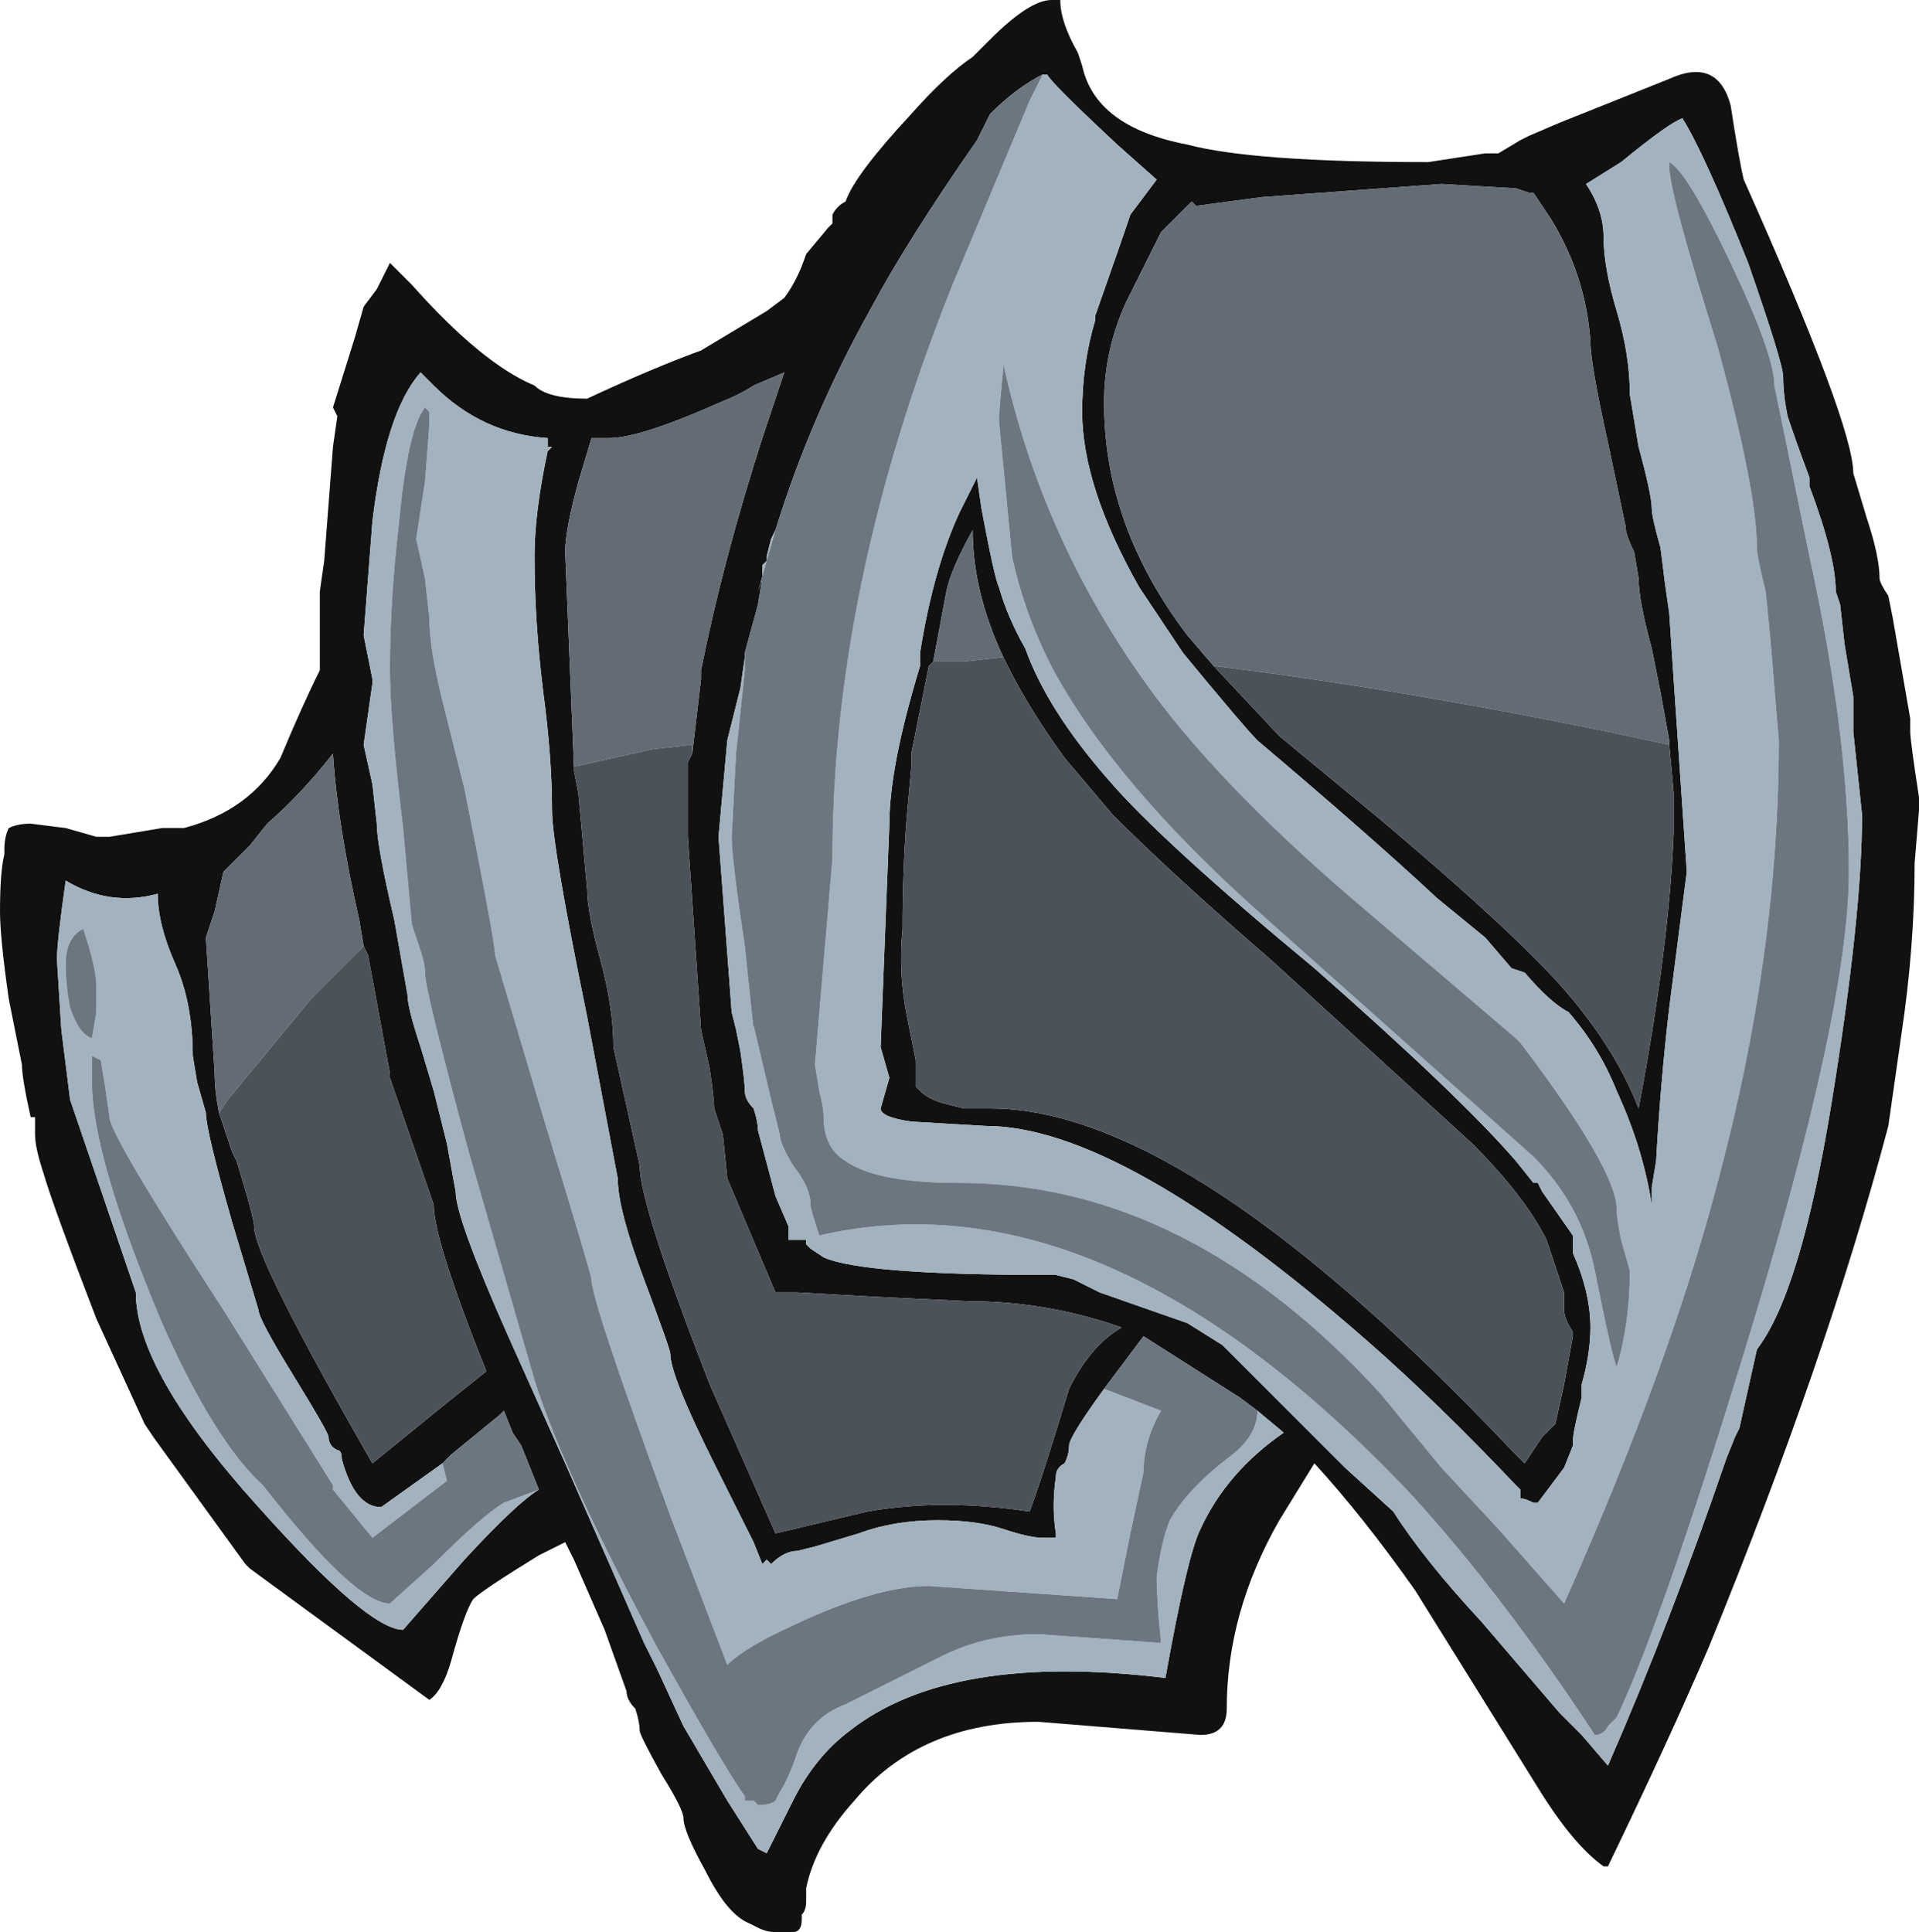<?xml version="1.0" encoding="UTF-8" standalone="no"?>
<svg xmlns:ffdec="https://www.free-decompiler.com/flash" xmlns:xlink="http://www.w3.org/1999/xlink" ffdec:objectType="frame" height="154.35px" width="153.3px" xmlns="http://www.w3.org/2000/svg">
  <g transform="matrix(1.0, 0.0, 0.0, 1.0, 79.1, 155.4)">
    <use ffdec:characterId="452" height="22.05" transform="matrix(7.0, 0.0, 0.0, 7.0, -79.1, -155.4)" width="21.9" xlink:href="#shape0"/>
  </g>
  <defs>
    <g id="shape0" transform="matrix(1.0, 0.0, 0.0, 1.0, 11.3, 22.2)">
      <path d="M1.0 -21.6 L1.05 -21.45 Q1.2 -20.75 2.25 -20.55 3.0 -20.35 5.0 -20.35 L5.65 -20.45 5.8 -20.45 6.05 -20.6 6.15 -20.65 6.5 -20.8 7.75 -21.3 Q8.3 -21.55 8.45 -21.0 8.55 -20.35 8.6 -20.15 9.85 -17.35 9.85 -16.8 L10.0 -16.3 Q10.15 -15.85 10.15 -15.6 10.15 -15.55 10.25 -15.4 L10.3 -15.15 10.5 -14.0 10.5 -13.85 Q10.5 -13.75 10.6 -13.1 L10.6 -12.95 10.55 -12.35 Q10.55 -11.4 10.4 -10.4 L10.25 -9.35 Q9.55 -6.7 8.2 -3.4 7.75 -2.35 7.05 -0.9 L7.0 -0.9 Q6.65 -1.15 6.25 -1.8 L4.85 -4.05 Q4.25 -4.9 3.7 -5.5 L3.3 -4.85 Q2.7 -3.8 2.7 -2.7 2.7 -2.4 2.4 -2.4 L0.55 -2.55 Q-0.8 -2.55 -1.55 -1.65 -2.0 -1.15 -2.1 -0.65 L-2.1 -0.5 Q-2.1 -0.4 -2.15 -0.35 L-2.15 -0.3 Q-2.15 -0.15 -2.25 -0.15 L-2.45 -0.15 Q-2.55 -0.15 -2.65 -0.2 L-2.75 -0.25 Q-3.0 -0.35 -3.25 -0.85 -3.5 -1.3 -3.5 -1.45 -3.5 -1.55 -3.75 -1.95 -4.0 -2.4 -4.0 -2.45 -4.0 -2.55 -4.05 -2.7 -4.15 -2.8 -4.15 -2.9 L-4.4 -3.6 -4.75 -4.4 -4.85 -4.6 -5.15 -4.45 Q-5.8 -4.05 -5.9 -3.95 -6.0 -3.8 -6.15 -3.25 -6.25 -2.9 -6.4 -2.8 L-8.45 -4.3 -8.5 -4.35 -9.55 -5.8 -9.65 -5.95 -10.2 -7.15 Q-10.7 -8.45 -10.8 -8.8 -10.9 -9.1 -10.9 -9.25 L-10.9 -9.45 -10.95 -9.45 Q-11.05 -9.9 -11.05 -10.05 L-11.2 -10.8 Q-11.3 -11.5 -11.3 -11.8 -11.3 -12.25 -11.25 -12.45 L-11.25 -12.5 Q-11.25 -12.65 -11.2 -12.75 -11.1 -12.8 -10.95 -12.8 L-10.55 -12.75 -10.2 -12.65 -10.05 -12.65 -9.45 -12.75 -9.2 -12.75 Q-8.45 -12.95 -8.1 -13.55 -7.85 -14.15 -7.65 -14.55 L-7.65 -15.45 -7.6 -15.8 -7.5 -17.1 -7.45 -17.45 -7.5 -17.55 -7.25 -18.35 -7.15 -18.7 -7.0 -18.9 -6.85 -19.2 -6.6 -18.95 Q-5.8 -18.05 -5.2 -17.8 -5.05 -17.65 -4.6 -17.65 -3.85 -18.0 -3.3 -18.2 L-2.55 -18.65 -2.35 -18.8 Q-2.2 -19.0 -2.1 -19.3 L-1.85 -19.6 -1.8 -19.65 -1.8 -19.75 Q-1.75 -19.85 -1.65 -19.9 -1.55 -20.2 -0.9 -20.9 -0.5 -21.35 -0.2 -21.55 L0.0 -21.75 Q0.45 -22.2 0.7 -22.2 L0.8 -22.2 Q0.8 -21.95 1.0 -21.6 M-2.8 -14.75 L-2.8 -14.7 -2.85 -14.35 -3.0 -13.75 -3.1 -12.65 -2.95 -10.65 -2.9 -10.45 -2.85 -10.2 Q-2.8 -9.85 -2.8 -9.75 -2.8 -9.65 -2.7 -9.55 -2.65 -9.4 -2.65 -9.3 L-2.45 -8.55 -2.3 -8.2 -2.3 -8.05 -2.1 -8.05 -2.1 -8.0 -2.05 -7.95 -1.9 -7.85 Q-1.45 -7.65 0.65 -7.65 L0.75 -7.65 0.95 -7.6 1.25 -7.45 2.25 -7.1 2.65 -6.85 4.05 -5.45 4.6 -4.95 Q4.95 -4.4 5.6 -3.7 L6.5 -2.65 6.75 -2.4 7.05 -2.05 Q7.75 -3.65 8.4 -5.55 L8.5 -5.8 8.55 -5.9 8.75 -6.8 Q9.25 -7.45 9.6 -9.6 9.95 -11.75 9.95 -12.9 L9.85 -13.85 9.85 -14.25 9.75 -14.85 9.7 -15.3 9.65 -15.45 Q9.65 -15.85 9.35 -16.65 L9.35 -16.75 Q9.2 -17.15 9.1 -17.45 9.05 -17.7 9.05 -17.9 9.05 -18.05 8.65 -19.2 8.15 -20.45 7.9 -20.85 7.75 -20.8 7.2 -20.35 L6.8 -20.1 Q7.0 -19.8 7.0 -19.5 7.0 -19.15 7.15 -18.65 7.3 -18.15 7.3 -17.7 L7.4 -17.1 Q7.55 -16.55 7.55 -16.4 7.55 -16.3 7.65 -15.95 L7.7 -15.55 7.75 -15.2 7.8 -14.45 7.95 -12.25 7.75 -10.7 Q7.65 -9.85 7.6 -8.95 L7.55 -8.65 7.55 -8.45 Q7.45 -9.1 7.15 -9.75 6.95 -10.25 6.6 -10.65 6.4 -10.75 6.1 -11.1 L5.95 -11.15 5.65 -11.5 5.1 -11.95 Q4.35 -12.65 3.05 -13.75 2.9 -13.9 2.2 -14.75 L1.7 -15.5 Q1.05 -16.65 1.05 -17.5 1.05 -18.05 1.2 -18.55 L1.2 -18.6 Q1.5 -19.45 1.6 -19.75 L1.9 -20.15 1.45 -20.55 Q0.7 -21.25 0.65 -21.35 L0.6 -21.35 Q0.3 -21.2 0.0 -20.9 L-0.15 -20.6 Q-0.95 -19.45 -1.35 -18.7 -2.05 -17.45 -2.45 -16.15 L-2.5 -16.05 -2.55 -15.85 -2.55 -15.8 -2.6 -15.75 -2.6 -15.6 -2.65 -15.3 -2.8 -14.75 M7.75 -13.7 L7.75 -13.75 7.65 -14.3 7.55 -14.8 Q7.4 -15.35 7.4 -15.6 L7.35 -15.9 Q7.25 -16.1 7.25 -16.2 L7.05 -17.15 Q6.85 -18.05 6.85 -18.3 6.8 -19.05 6.4 -19.7 L6.2 -20.0 6.15 -20.0 6.0 -20.05 5.15 -20.1 3.1 -19.95 2.35 -19.85 2.3 -19.9 1.95 -19.55 1.55 -18.75 Q1.3 -18.2 1.3 -17.6 1.3 -16.2 2.25 -14.95 L2.55 -14.6 3.3 -13.8 4.45 -12.85 Q6.05 -11.5 6.6 -10.85 7.15 -10.2 7.4 -9.55 7.75 -11.4 7.8 -12.7 L7.8 -13.15 7.75 -13.7 M0.1 -15.5 Q0.2 -15.15 0.4 -14.8 0.65 -14.1 1.35 -13.3 1.95 -12.6 3.7 -11.15 5.35 -9.7 6.0 -8.95 L6.2 -8.7 6.25 -8.7 6.3 -8.6 6.65 -8.1 6.65 -7.9 Q6.85 -7.45 6.85 -7.05 6.85 -6.75 6.75 -6.4 L6.75 -6.25 Q6.65 -5.85 6.65 -5.75 L6.65 -5.7 6.55 -5.45 6.25 -5.05 6.2 -5.05 Q6.1 -5.1 6.05 -5.1 L6.05 -5.2 6.0 -5.25 Q5.1 -6.2 4.3 -6.9 1.5 -9.35 -0.05 -9.35 L-0.9 -9.4 Q-1.25 -9.45 -1.25 -9.55 L-1.15 -9.9 -1.25 -10.25 -1.15 -12.8 Q-1.15 -13.45 -0.8 -14.6 L-0.8 -14.75 Q-0.65 -15.7 -0.35 -16.35 L-0.15 -16.75 -0.1 -16.4 Q0.05 -15.6 0.1 -15.5 M-0.65 -14.65 L-0.7 -14.6 -0.9 -13.6 -0.9 -13.45 -0.95 -12.9 Q-1.0 -12.3 -1.0 -11.6 -1.05 -11.1 -0.95 -10.6 L-0.85 -10.1 -0.85 -9.8 -0.8 -9.75 Q-0.7 -9.65 -0.5 -9.6 L-0.3 -9.55 0.0 -9.55 Q1.7 -9.55 4.2 -7.35 5.0 -6.65 5.95 -5.65 L6.1 -5.5 6.3 -5.8 6.45 -5.95 6.55 -6.4 6.65 -6.95 6.65 -7.0 Q6.55 -7.15 6.55 -7.25 L6.55 -7.45 6.35 -8.05 Q6.1 -8.55 5.5 -9.15 L3.2 -11.25 Q2.1 -12.2 1.4 -12.9 L0.85 -13.55 Q0.45 -14.1 0.2 -14.6 L0.15 -14.7 Q-0.2 -15.45 -0.2 -16.15 -0.45 -15.7 -0.5 -15.45 L-0.65 -14.65 M1.3 -6.35 Q0.9 -5.8 0.9 -5.7 0.9 -5.6 0.85 -5.5 0.75 -5.45 0.75 -5.35 0.7 -5.0 0.75 -4.7 L0.75 -4.65 Q0.7 -4.65 0.6 -4.65 0.45 -4.65 0.15 -4.75 -0.15 -4.85 -0.6 -4.85 -1.1 -4.85 -1.5 -4.7 L-2.0 -4.55 -2.2 -4.5 Q-2.35 -4.5 -2.5 -4.35 L-2.55 -4.4 -2.6 -4.35 -2.7 -4.6 -3.15 -5.5 Q-3.65 -6.5 -3.65 -6.75 -3.65 -6.8 -3.95 -7.6 -4.25 -8.4 -4.25 -8.75 L-4.6 -10.6 Q-5.0 -12.55 -5.0 -12.95 -5.0 -13.55 -5.1 -14.3 -5.2 -15.1 -5.2 -15.85 -5.2 -16.35 -5.05 -17.05 L-5.0 -17.1 -5.05 -17.1 -5.05 -17.2 Q-5.8 -17.25 -6.35 -17.8 L-6.5 -17.95 Q-6.9 -17.5 -7.05 -16.25 L-7.15 -14.95 -7.05 -14.45 -7.05 -14.4 -7.15 -13.7 -7.05 -13.25 -7.0 -12.8 Q-7.0 -12.55 -6.8 -11.7 L-6.65 -10.85 Q-6.65 -10.7 -6.5 -10.25 L-6.35 -9.75 -6.2 -9.15 -6.1 -8.6 Q-6.1 -8.3 -5.5 -6.95 L-4.85 -5.5 -3.95 -3.45 -3.8 -3.15 -3.5 -2.5 -3.0 -1.65 -2.65 -1.1 -2.55 -1.05 -2.25 -1.65 Q-2.0 -2.15 -1.6 -2.45 -0.45 -3.35 2.0 -3.05 2.25 -4.45 2.4 -4.75 2.7 -5.4 3.35 -5.85 L3.05 -6.1 2.85 -6.25 1.75 -6.95 1.3 -6.35 M-4.75 -13.45 L-4.75 -13.4 -4.7 -13.15 -4.6 -12.05 Q-4.6 -11.8 -4.45 -11.25 -4.3 -10.7 -4.3 -10.25 L-4.0 -8.9 Q-4.0 -8.45 -3.2 -6.4 L-2.45 -4.7 -1.4 -4.95 Q-0.55 -5.1 0.45 -4.95 0.6 -5.35 0.9 -6.35 1.15 -6.85 1.5 -7.05 0.65 -7.35 -0.25 -7.35 L-1.3 -7.4 -2.2 -7.45 -2.45 -7.45 -3.0 -8.75 -3.05 -9.25 -3.15 -9.55 Q-3.15 -9.65 -3.2 -10.0 L-3.3 -10.45 -3.45 -12.65 -3.45 -13.5 -3.4 -13.6 -3.3 -14.45 -3.3 -14.55 Q-3.05 -15.8 -2.6 -17.2 L-2.35 -17.95 -2.7 -17.8 Q-2.85 -17.7 -3.1 -17.6 -4.0 -17.2 -4.35 -17.2 L-4.55 -17.2 -4.7 -16.7 Q-4.85 -16.15 -4.85 -15.9 L-4.75 -13.45 M-7.15 -11.4 L-7.2 -11.7 Q-7.45 -12.8 -7.5 -13.6 -7.85 -13.15 -8.25 -12.8 L-8.45 -12.55 -8.75 -12.25 -8.85 -11.8 -8.95 -11.5 -8.85 -9.95 Q-8.85 -9.75 -8.8 -9.5 L-8.65 -9.05 -8.6 -8.95 Q-8.4 -8.3 -8.4 -8.2 -8.4 -7.85 -7.05 -5.5 L-6.25 -6.15 -5.75 -6.55 Q-6.35 -8.05 -6.35 -8.45 L-6.85 -9.9 -6.85 -9.95 -7.1 -11.3 -7.15 -11.4 M-6.25 -5.5 L-6.95 -5.0 Q-7.25 -5.0 -7.4 -5.55 -7.4 -5.65 -7.45 -5.65 -7.55 -5.7 -7.55 -5.8 -7.55 -5.85 -7.95 -6.5 -8.35 -7.15 -8.35 -7.25 L-8.65 -8.25 Q-8.95 -9.3 -8.95 -9.5 L-9.05 -9.85 -9.1 -10.15 Q-9.1 -10.75 -9.3 -11.2 -9.5 -11.65 -9.5 -12.0 -10.05 -11.85 -10.55 -12.15 -10.65 -11.45 -10.65 -11.25 L-10.6 -10.45 -10.5 -9.65 -9.75 -7.45 Q-9.75 -6.55 -8.35 -5.0 -7.1 -3.6 -6.7 -3.6 L-6.0 -4.4 Q-5.4 -5.05 -5.15 -5.2 L-5.35 -5.7 -5.45 -5.85 -5.55 -6.1 -5.6 -6.05 -6.15 -5.6 -6.25 -5.5" fill="#111111" fill-rule="evenodd" stroke="none"/>
      <path d="M2.55 -14.6 L2.25 -14.95 Q1.3 -16.2 1.3 -17.6 1.3 -18.2 1.55 -18.75 L1.95 -19.55 2.3 -19.9 2.35 -19.85 3.1 -19.95 5.15 -20.1 6.0 -20.05 6.15 -20.0 6.2 -20.0 6.4 -19.7 Q6.8 -19.05 6.85 -18.3 6.85 -18.05 7.05 -17.15 L7.25 -16.2 Q7.25 -16.1 7.35 -15.9 L7.4 -15.6 Q7.4 -15.35 7.55 -14.8 L7.65 -14.3 7.75 -13.75 7.75 -13.7 7.05 -13.85 Q4.6 -14.35 2.55 -14.6 M-0.65 -14.65 L-0.5 -15.45 Q-0.45 -15.7 -0.2 -16.15 -0.2 -15.45 0.15 -14.7 L-0.3 -14.65 -0.65 -14.65 M-3.4 -13.6 L-3.4 -13.7 -3.85 -13.65 -4.75 -13.45 -4.85 -15.9 Q-4.85 -16.15 -4.7 -16.7 L-4.55 -17.2 -4.35 -17.2 Q-4.0 -17.2 -3.1 -17.6 -2.85 -17.7 -2.7 -17.8 L-2.35 -17.95 -2.6 -17.2 Q-3.05 -15.8 -3.3 -14.55 L-3.3 -14.45 -3.4 -13.6 M-8.8 -9.5 Q-8.85 -9.75 -8.85 -9.95 L-8.95 -11.5 -8.85 -11.8 -8.75 -12.25 -8.45 -12.55 -8.25 -12.8 Q-7.85 -13.15 -7.5 -13.6 -7.45 -12.8 -7.2 -11.7 L-7.15 -11.4 -7.75 -10.8 -8.7 -9.65 -8.8 -9.5" fill="#636c75" fill-rule="evenodd" stroke="none"/>
      <path d="M0.6 -21.35 L0.65 -21.35 Q0.7 -21.25 1.45 -20.55 L1.9 -20.15 1.6 -19.75 Q1.5 -19.45 1.2 -18.6 L1.2 -18.55 Q1.05 -18.05 1.05 -17.5 1.05 -16.65 1.7 -15.5 L2.2 -14.75 Q2.9 -13.9 3.05 -13.75 4.35 -12.65 5.1 -11.95 L5.65 -11.5 5.95 -11.15 6.1 -11.1 Q6.4 -10.75 6.6 -10.65 6.95 -10.25 7.15 -9.75 7.45 -9.1 7.55 -8.45 L7.55 -8.65 7.6 -8.95 Q7.65 -9.85 7.75 -10.7 L7.95 -12.25 7.8 -14.45 7.75 -15.2 7.7 -15.55 7.65 -15.95 Q7.55 -16.3 7.55 -16.4 7.55 -16.55 7.4 -17.1 L7.3 -17.7 Q7.3 -18.15 7.15 -18.65 7.0 -19.15 7.0 -19.5 7.0 -19.8 6.8 -20.1 L7.2 -20.35 Q7.75 -20.8 7.9 -20.85 8.15 -20.45 8.65 -19.2 9.05 -18.05 9.05 -17.9 9.05 -17.7 9.1 -17.45 9.2 -17.15 9.35 -16.75 L9.35 -16.65 Q9.65 -15.85 9.65 -15.45 L9.7 -15.3 9.75 -14.85 9.85 -14.25 9.85 -13.85 9.95 -12.9 Q9.95 -11.75 9.6 -9.6 9.25 -7.45 8.75 -6.8 L8.55 -5.9 8.5 -5.8 8.4 -5.55 Q7.75 -3.65 7.05 -2.05 L6.75 -2.4 6.5 -2.65 5.6 -3.7 Q4.95 -4.4 4.6 -4.95 L4.05 -5.45 2.65 -6.85 2.25 -7.1 1.25 -7.45 0.95 -7.6 0.75 -7.65 0.65 -7.65 Q-1.45 -7.65 -1.9 -7.85 L-2.05 -7.95 -2.1 -8.0 -2.1 -8.05 -2.3 -8.05 -2.3 -8.2 -2.45 -8.55 -2.65 -9.3 Q-2.65 -9.4 -2.7 -9.55 -2.8 -9.65 -2.8 -9.75 -2.8 -9.85 -2.85 -10.2 L-2.9 -10.45 -2.95 -10.65 -3.1 -12.65 -3.0 -13.75 -2.85 -14.35 -2.8 -14.7 -2.8 -14.75 -2.8 -14.55 -2.9 -13.6 -2.95 -12.65 Q-2.95 -12.4 -2.8 -11.4 L-2.7 -10.45 -2.7 -10.5 -2.5 -9.65 -2.4 -9.25 Q-2.4 -9.15 -2.25 -8.9 -2.05 -8.65 -2.05 -8.45 -2.05 -8.4 -1.95 -8.1 1.3 -8.85 4.8 -5.15 5.85 -4.0 6.9 -2.4 7.0 -2.4 7.05 -2.5 L7.15 -2.6 Q7.65 -3.65 8.6 -6.75 9.8 -10.65 9.8 -12.25 9.8 -13.8 9.35 -15.85 L8.95 -17.8 Q8.95 -18.15 8.45 -19.2 7.95 -20.25 7.75 -20.35 L7.75 -20.3 Q7.75 -20.0 8.3 -18.25 8.75 -16.6 8.75 -15.95 8.75 -15.85 8.85 -15.45 L8.9 -14.95 9.0 -13.75 Q9.0 -11.3 8.3 -8.7 7.75 -6.6 6.55 -3.9 L5.8 -4.75 5.15 -5.45 4.45 -6.3 Q2.25 -8.7 -0.35 -8.7 -1.3 -8.7 -1.65 -8.95 -1.9 -9.1 -1.9 -9.45 -1.9 -9.55 -1.95 -9.75 L-2.0 -10.05 -1.8 -12.4 Q-1.8 -15.5 -0.45 -18.9 L0.45 -21.05 0.6 -21.35 M-2.6 -15.6 L-2.6 -15.75 -2.55 -15.8 -2.55 -15.85 -2.5 -16.05 -2.45 -16.15 -2.65 -15.45 -2.6 -15.6 M0.15 -18.0 Q0.1 -17.5 0.1 -17.4 L0.25 -15.85 Q0.4 -15.15 0.75 -14.5 1.45 -13.25 3.0 -11.85 L6.2 -9.0 Q6.75 -8.45 6.9 -7.7 7.1 -6.7 7.15 -6.6 7.3 -7.1 7.3 -7.7 L7.2 -8.05 Q7.15 -8.3 7.15 -8.4 7.15 -8.85 6.05 -10.3 L6.0 -10.35 4.3 -11.8 Q2.7 -13.15 1.85 -14.3 0.6 -16.0 0.15 -18.05 L0.15 -18.0 M0.1 -15.5 Q0.05 -15.6 -0.1 -16.4 L-0.15 -16.75 -0.35 -16.35 Q-0.65 -15.7 -0.8 -14.75 L-0.8 -14.6 Q-1.15 -13.45 -1.15 -12.8 L-1.25 -10.25 -1.15 -9.9 -1.25 -9.55 Q-1.25 -9.45 -0.9 -9.4 L-0.05 -9.35 Q1.5 -9.35 4.3 -6.9 5.1 -6.2 6.0 -5.25 L6.05 -5.2 6.05 -5.1 Q6.1 -5.1 6.2 -5.05 L6.25 -5.05 6.55 -5.45 6.65 -5.7 6.65 -5.75 Q6.65 -5.85 6.75 -6.25 L6.75 -6.4 Q6.85 -6.75 6.85 -7.05 6.85 -7.45 6.65 -7.9 L6.65 -8.1 6.3 -8.6 6.25 -8.7 6.2 -8.7 6.0 -8.95 Q5.35 -9.7 3.7 -11.15 1.95 -12.6 1.35 -13.3 0.65 -14.1 0.4 -14.8 0.2 -15.15 0.1 -15.5 M1.3 -6.35 L1.95 -6.1 Q1.75 -5.75 1.75 -5.4 L1.6 -4.7 1.45 -3.95 -0.7 -4.1 Q-1.3 -4.1 -2.25 -3.65 -2.8 -3.4 -3.0 -3.2 L-3.65 -4.9 Q-4.55 -7.35 -4.55 -7.6 -4.55 -7.65 -5.1 -9.45 L-5.65 -11.3 Q-5.65 -11.45 -6.0 -13.2 L-6.25 -14.2 Q-6.4 -14.8 -6.4 -15.15 L-6.45 -15.6 -6.55 -16.05 -6.45 -16.7 -6.4 -17.35 -6.4 -17.5 -6.45 -17.55 Q-6.65 -17.3 -6.75 -16.2 -6.85 -15.35 -6.85 -14.55 -6.85 -14.0 -6.7 -12.75 L-6.6 -11.65 -6.5 -11.35 Q-6.45 -11.2 -6.45 -11.1 -6.45 -10.9 -5.95 -9.05 L-5.2 -6.45 Q-4.85 -5.35 -3.8 -3.4 -3.05 -2.05 -2.8 -1.7 L-2.8 -1.65 -2.7 -1.65 -2.65 -1.6 Q-2.5 -1.6 -2.45 -1.65 L-2.4 -1.75 -2.4 -1.75 Q-2.3 -1.9 -2.2 -2.2 -2.05 -2.6 -1.65 -2.75 L-0.55 -3.3 Q-0.05 -3.55 0.55 -3.55 L1.95 -3.45 Q1.9 -3.95 1.9 -4.2 1.95 -4.6 2.05 -4.85 2.25 -5.2 2.7 -5.55 3.05 -5.8 3.05 -6.1 L3.35 -5.85 Q2.7 -5.4 2.4 -4.75 2.25 -4.45 2.0 -3.05 -0.45 -3.35 -1.6 -2.45 -2.0 -2.15 -2.25 -1.65 L-2.55 -1.05 -2.65 -1.1 -3.0 -1.65 -3.5 -2.5 -3.8 -3.15 -3.95 -3.45 -4.85 -5.5 -5.5 -6.95 Q-6.1 -8.3 -6.1 -8.6 L-6.2 -9.15 -6.35 -9.75 -6.5 -10.25 Q-6.65 -10.7 -6.65 -10.85 L-6.8 -11.7 Q-7.0 -12.55 -7.0 -12.8 L-7.05 -13.25 -7.15 -13.7 -7.05 -14.4 -7.05 -14.45 -7.15 -14.95 -7.05 -16.25 Q-6.9 -17.5 -6.5 -17.95 L-6.35 -17.8 Q-5.8 -17.25 -5.05 -17.2 L-5.05 -17.1 -5.0 -17.1 -5.05 -17.05 Q-5.2 -16.35 -5.2 -15.85 -5.2 -15.1 -5.1 -14.3 -5.0 -13.55 -5.0 -12.95 -5.0 -12.55 -4.6 -10.6 L-4.25 -8.75 Q-4.25 -8.4 -3.95 -7.6 -3.65 -6.8 -3.65 -6.75 -3.65 -6.5 -3.15 -5.5 L-2.7 -4.6 -2.6 -4.35 -2.55 -4.4 -2.5 -4.35 Q-2.35 -4.5 -2.2 -4.5 L-2.0 -4.55 -1.5 -4.7 Q-1.1 -4.85 -0.6 -4.85 -0.15 -4.85 0.15 -4.75 0.45 -4.65 0.6 -4.65 0.7 -4.65 0.75 -4.65 L0.75 -4.7 Q0.7 -5.0 0.75 -5.35 0.75 -5.45 0.85 -5.5 0.9 -5.6 0.9 -5.7 0.9 -5.8 1.3 -6.35 M-10.35 -11.6 Q-10.55 -11.5 -10.55 -11.2 -10.55 -10.95 -10.5 -10.7 -10.4 -10.4 -10.25 -10.35 L-10.2 -10.65 -10.2 -10.95 Q-10.2 -11.15 -10.35 -11.6 M-5.15 -5.2 Q-5.4 -5.05 -6.0 -4.4 L-6.7 -3.6 Q-7.1 -3.6 -8.35 -5.0 -9.75 -6.55 -9.75 -7.45 L-10.5 -9.65 -10.6 -10.45 -10.65 -11.25 Q-10.65 -11.45 -10.55 -12.15 -10.05 -11.85 -9.5 -12.0 -9.5 -11.65 -9.3 -11.2 -9.1 -10.75 -9.1 -10.15 L-9.05 -9.85 -8.95 -9.5 Q-8.95 -9.3 -8.65 -8.25 L-8.35 -7.25 Q-8.35 -7.15 -7.95 -6.5 -7.55 -5.85 -7.55 -5.8 -7.55 -5.7 -7.45 -5.65 -7.4 -5.65 -7.4 -5.55 -7.25 -5.0 -6.95 -5.0 L-6.25 -5.5 -6.2 -5.3 -7.05 -4.65 -7.5 -5.2 -7.5 -5.25 -8.75 -7.25 Q-10.05 -9.25 -10.05 -9.45 L-10.1 -9.8 -10.15 -10.1 -10.25 -10.15 -10.25 -9.85 Q-10.25 -9.0 -9.45 -7.1 -8.85 -5.75 -8.3 -5.25 -7.25 -3.9 -6.85 -3.9 L-6.35 -4.35 Q-5.8 -4.9 -5.55 -5.05 L-5.15 -5.2" fill="#a2b2bf" fill-rule="evenodd" stroke="none"/>
      <path d="M2.55 -14.6 Q4.6 -14.35 7.05 -13.85 L7.75 -13.7 7.8 -13.15 7.8 -12.7 Q7.75 -11.4 7.4 -9.55 7.15 -10.2 6.6 -10.85 6.05 -11.5 4.45 -12.85 L3.3 -13.8 2.55 -14.6 M0.15 -14.7 L0.2 -14.6 Q0.45 -14.1 0.85 -13.55 L1.4 -12.9 Q2.1 -12.2 3.2 -11.25 L5.5 -9.15 Q6.1 -8.55 6.35 -8.05 L6.55 -7.45 6.55 -7.25 Q6.55 -7.15 6.65 -7.0 L6.65 -6.95 6.55 -6.4 6.45 -5.95 6.3 -5.8 6.1 -5.5 5.95 -5.65 Q5.0 -6.65 4.2 -7.35 1.7 -9.55 0.0 -9.55 L-0.3 -9.55 -0.5 -9.6 Q-0.7 -9.65 -0.8 -9.75 L-0.85 -9.8 -0.85 -10.1 -0.95 -10.6 Q-1.05 -11.1 -1.0 -11.6 -1.0 -12.3 -0.95 -12.9 L-0.9 -13.45 -0.9 -13.6 -0.7 -14.6 -0.65 -14.65 -0.3 -14.65 0.15 -14.7 M-3.4 -13.6 L-3.45 -13.5 -3.45 -12.65 -3.3 -10.45 -3.2 -10.0 Q-3.15 -9.65 -3.15 -9.55 L-3.05 -9.25 -3.0 -8.75 -2.45 -7.45 -2.2 -7.45 -1.3 -7.4 -0.25 -7.35 Q0.65 -7.35 1.5 -7.05 1.15 -6.85 0.9 -6.35 0.6 -5.35 0.45 -4.95 -0.55 -5.1 -1.4 -4.95 L-2.45 -4.7 -3.2 -6.4 Q-4.0 -8.45 -4.0 -8.9 L-4.3 -10.25 Q-4.3 -10.7 -4.45 -11.25 -4.6 -11.8 -4.6 -12.05 L-4.7 -13.15 -4.75 -13.4 -4.75 -13.45 -3.85 -13.65 -3.4 -13.7 -3.4 -13.6 M-8.8 -9.5 L-8.7 -9.65 -7.75 -10.8 -7.15 -11.4 -7.1 -11.3 -6.85 -9.95 -6.85 -9.9 -6.35 -8.45 Q-6.35 -8.05 -5.75 -6.55 L-6.25 -6.15 -7.05 -5.5 Q-8.4 -7.85 -8.4 -8.2 -8.4 -8.3 -8.6 -8.95 L-8.65 -9.05 -8.8 -9.5" fill="#4b5259" fill-rule="evenodd" stroke="none"/>
      <path d="M0.6 -21.35 L0.45 -21.05 -0.45 -18.9 Q-1.8 -15.5 -1.8 -12.4 L-2.0 -10.05 -1.95 -9.75 Q-1.9 -9.55 -1.9 -9.45 -1.9 -9.1 -1.65 -8.95 -1.3 -8.7 -0.35 -8.7 2.25 -8.7 4.45 -6.3 L5.15 -5.45 5.8 -4.75 6.55 -3.9 Q7.75 -6.6 8.3 -8.7 9.0 -11.3 9.0 -13.75 L8.9 -14.95 8.85 -15.45 Q8.75 -15.85 8.75 -15.95 8.75 -16.6 8.3 -18.25 7.75 -20.0 7.75 -20.3 L7.75 -20.35 Q7.95 -20.25 8.45 -19.2 8.95 -18.15 8.95 -17.8 L9.35 -15.85 Q9.8 -13.8 9.8 -12.25 9.8 -10.65 8.6 -6.75 7.65 -3.65 7.15 -2.6 L7.05 -2.5 Q7.0 -2.4 6.9 -2.4 5.85 -4.0 4.8 -5.15 1.3 -8.85 -1.95 -8.1 -2.05 -8.4 -2.05 -8.45 -2.05 -8.65 -2.25 -8.9 -2.4 -9.15 -2.4 -9.25 L-2.5 -9.65 -2.7 -10.5 -2.7 -10.45 -2.8 -11.4 Q-2.95 -12.4 -2.95 -12.65 L-2.9 -13.6 -2.8 -14.55 -2.8 -14.75 -2.65 -15.3 -2.6 -15.6 -2.65 -15.45 -2.45 -16.15 Q-2.05 -17.45 -1.35 -18.7 -0.95 -19.45 -0.15 -20.6 L0.0 -20.9 Q0.3 -21.2 0.6 -21.35 M0.15 -18.0 L0.15 -18.05 Q0.6 -16.0 1.85 -14.3 2.7 -13.15 4.3 -11.8 L6.0 -10.35 6.05 -10.3 Q7.15 -8.85 7.15 -8.4 7.15 -8.3 7.2 -8.05 L7.3 -7.7 Q7.3 -7.1 7.15 -6.6 7.1 -6.7 6.9 -7.7 6.75 -8.45 6.2 -9.0 L3.0 -11.85 Q1.45 -13.25 0.75 -14.5 0.4 -15.15 0.25 -15.85 L0.1 -17.4 Q0.1 -17.5 0.15 -18.0 M3.05 -6.1 Q3.05 -5.8 2.7 -5.55 2.25 -5.2 2.05 -4.85 1.95 -4.6 1.9 -4.2 1.9 -3.95 1.95 -3.45 L0.55 -3.55 Q-0.05 -3.55 -0.55 -3.3 L-1.65 -2.75 Q-2.05 -2.6 -2.2 -2.2 -2.3 -1.9 -2.4 -1.75 L-2.4 -1.75 -2.45 -1.65 Q-2.5 -1.6 -2.65 -1.6 L-2.7 -1.65 -2.8 -1.65 -2.8 -1.7 Q-3.05 -2.05 -3.8 -3.4 -4.85 -5.35 -5.2 -6.45 L-5.95 -9.05 Q-6.45 -10.9 -6.45 -11.1 -6.45 -11.2 -6.5 -11.35 L-6.6 -11.65 -6.7 -12.75 Q-6.85 -14.0 -6.85 -14.55 -6.85 -15.35 -6.75 -16.2 -6.65 -17.3 -6.45 -17.55 L-6.4 -17.5 -6.4 -17.35 -6.45 -16.7 -6.55 -16.05 -6.45 -15.6 -6.4 -15.15 Q-6.4 -14.8 -6.25 -14.2 L-6.0 -13.2 Q-5.65 -11.45 -5.65 -11.3 L-5.1 -9.45 Q-4.55 -7.65 -4.55 -7.6 -4.55 -7.35 -3.65 -4.9 L-3.0 -3.2 Q-2.8 -3.4 -2.25 -3.65 -1.3 -4.1 -0.7 -4.1 L1.45 -3.95 1.6 -4.7 1.75 -5.4 Q1.75 -5.75 1.95 -6.1 L1.3 -6.35 1.75 -6.95 2.85 -6.25 3.05 -6.1 M-10.35 -11.6 Q-10.2 -11.15 -10.2 -10.95 L-10.2 -10.65 -10.25 -10.35 Q-10.4 -10.4 -10.5 -10.7 -10.55 -10.95 -10.55 -11.2 -10.55 -11.5 -10.35 -11.6 M-5.15 -5.2 L-5.55 -5.05 Q-5.8 -4.9 -6.35 -4.35 L-6.85 -3.9 Q-7.25 -3.9 -8.3 -5.25 -8.85 -5.75 -9.45 -7.1 -10.25 -9.0 -10.25 -9.85 L-10.25 -10.15 -10.15 -10.1 -10.1 -9.8 -10.05 -9.45 Q-10.05 -9.25 -8.75 -7.25 L-7.5 -5.25 -7.5 -5.2 -7.05 -4.65 -6.2 -5.3 -6.25 -5.5 -6.15 -5.6 -5.6 -6.05 -5.55 -6.1 -5.45 -5.85 -5.35 -5.7 -5.15 -5.2" fill="#6c7680" fill-rule="evenodd" stroke="none"/>
    </g>
  </defs>
</svg>
